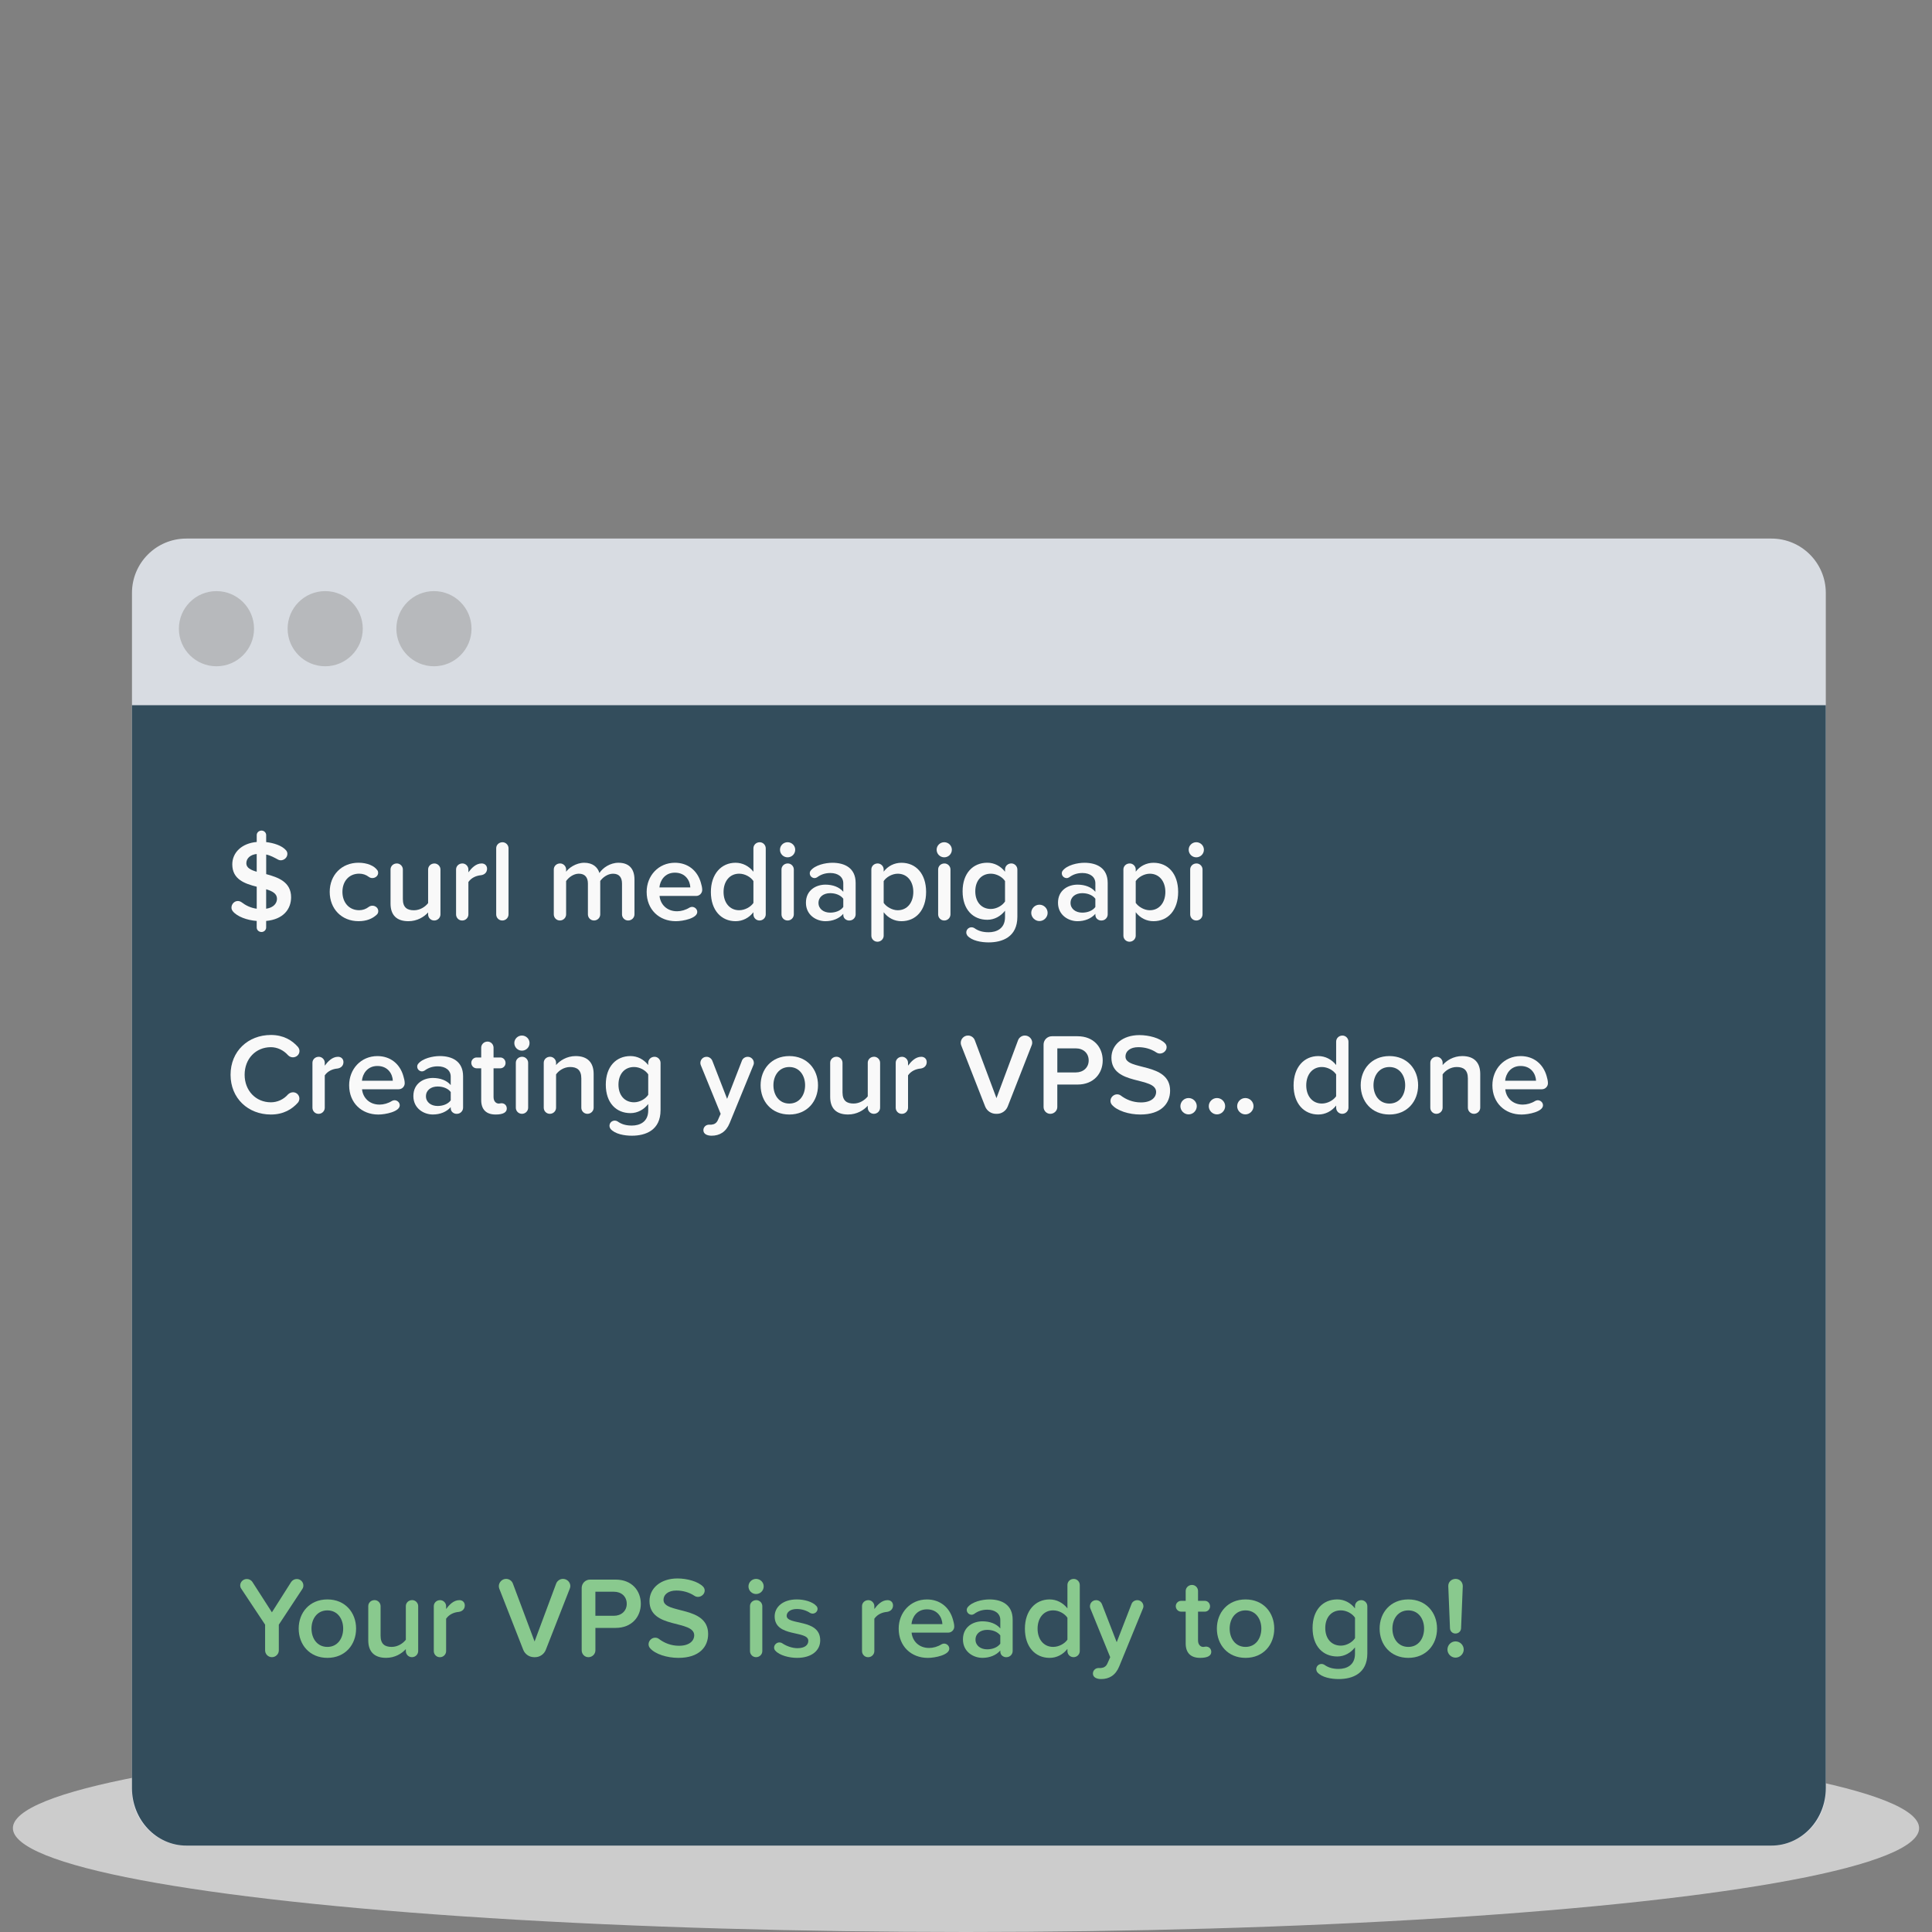 <?xml version="1.0" encoding="utf-8"?>
<!-- Generator: Adobe Illustrator 16.0.0, SVG Export Plug-In . SVG Version: 6.00 Build 0)  -->
<!DOCTYPE svg PUBLIC "-//W3C//DTD SVG 1.1//EN" "http://www.w3.org/Graphics/SVG/1.1/DTD/svg11.dtd">
<svg version="1.1" id="Layer_1" xmlns="http://www.w3.org/2000/svg" xmlns:xlink="http://www.w3.org/1999/xlink" x="0px" y="0px"
	 width="100px" height="100px" viewBox="14 14 100 100" enable-background="new 14 14 100 100" xml:space="preserve">
<rect x="14" y="14" width="100" height="100" fill="#808080" stroke="none"/>
<ellipse fill="#CCCCCC" cx="64" cy="108.624" rx="49.333" ry="5.376"/>
<path display="none" fill="#EEF1F5" d="M110.605,105.316c0,0.536-0.434,0.971-0.971,0.971h-91.52c-0.536,0-0.971-0.435-0.971-0.971
	V40.221c0-0.537,0.435-0.971,0.971-0.971h91.52c0.537,0,0.971,0.435,0.971,0.971V105.316z"/>
<path fill="#D8DCE2" d="M108.503,106.712c0,1.555-1.26,2.814-2.814,2.814H23.645c-1.554,0-2.814-1.26-2.814-2.814V44.69
	c0-1.554,1.26-2.814,2.814-2.814h82.044c1.555,0,2.814,1.26,2.814,2.814V106.712z"/>
<path fill="#EFEFEF" d="M58.432,62.32c0,0-2.9,15.673,7.329,21.496c0,0-8.982-7.487-5.343-19.688L58.432,62.32z"/>
<circle fill="#B7B9BC" cx="25.204" cy="46.541" r="1.945"/>
<path fill="#334D5C" d="M20.831,50.5v56.048c0,1.646,1.26,2.979,2.814,2.979h82.044c1.555,0,2.814-1.333,2.814-2.979V50.5H20.831z"
	/>
<circle fill="#B7B9BC" cx="30.832" cy="46.541" r="1.945"/>
<circle fill="#B7B9BC" cx="36.461" cy="46.541" r="1.945"/>
<g>
	<path fill="#F9F9F9" d="M27.776,61.668v0.34c0,0.125-0.107,0.232-0.239,0.232c-0.143,0-0.25-0.107-0.25-0.232v-0.34
		c-0.489-0.036-1.015-0.221-1.241-0.507c-0.042-0.054-0.065-0.114-0.065-0.185c0-0.179,0.149-0.34,0.328-0.34
		c0.071,0,0.137,0.024,0.197,0.066c0.209,0.161,0.471,0.292,0.782,0.334v-1.14c-0.615-0.155-1.265-0.376-1.265-1.157
		c0-0.609,0.489-1.092,1.265-1.158v-0.358c0-0.125,0.107-0.232,0.25-0.232c0.131,0,0.239,0.107,0.239,0.232v0.364
		c0.375,0.042,0.817,0.173,1.032,0.429c0.042,0.048,0.066,0.113,0.066,0.179c0,0.191-0.167,0.334-0.346,0.334
		c-0.042,0-0.083-0.012-0.125-0.03c-0.197-0.107-0.412-0.227-0.626-0.269v1.014c0.614,0.167,1.289,0.4,1.289,1.199
		C29.064,61.06,28.665,61.585,27.776,61.668z M27.287,58.202c-0.328,0.036-0.537,0.221-0.537,0.483c0,0.232,0.227,0.346,0.537,0.436
		V58.202z M27.776,60.028v1.008c0.399-0.06,0.561-0.292,0.561-0.519C28.336,60.249,28.092,60.124,27.776,60.028z"/>
	<path fill="#F9F9F9" d="M33.483,61.358c-0.209,0.191-0.507,0.322-0.925,0.322c-0.877,0-1.492-0.639-1.492-1.516
		c0-0.871,0.615-1.509,1.492-1.509c0.441,0,0.812,0.155,0.973,0.388c0.03,0.036,0.042,0.083,0.042,0.131
		c0,0.167-0.149,0.274-0.298,0.274c-0.065,0-0.131-0.018-0.185-0.06c-0.149-0.114-0.316-0.167-0.501-0.167
		c-0.519,0-0.865,0.388-0.865,0.942s0.346,0.949,0.865,0.949c0.191,0,0.352-0.06,0.501-0.173c0.06-0.042,0.12-0.06,0.185-0.06
		c0.155,0,0.304,0.113,0.304,0.281C33.579,61.233,33.549,61.311,33.483,61.358z"/>
	<path fill="#F9F9F9" d="M36.475,61.645c-0.179,0-0.316-0.143-0.316-0.316v-0.102c-0.208,0.233-0.567,0.454-1.02,0.454
		c-0.621,0-0.925-0.328-0.925-0.913v-1.766c0-0.167,0.137-0.31,0.328-0.31c0.167,0,0.31,0.143,0.31,0.31v1.534
		c0,0.441,0.227,0.579,0.573,0.579c0.316,0,0.585-0.179,0.734-0.37v-1.742c0-0.167,0.137-0.31,0.328-0.31
		c0.167,0,0.311,0.143,0.311,0.31v2.327C36.797,61.501,36.654,61.645,36.475,61.645z"/>
	<path fill="#F9F9F9" d="M38.9,59.3c-0.256,0.024-0.501,0.131-0.656,0.352v1.677c0,0.173-0.143,0.316-0.316,0.316h-0.012
		c-0.173,0-0.31-0.143-0.31-0.316v-2.327c0-0.167,0.137-0.31,0.328-0.31c0.167,0,0.31,0.143,0.31,0.31v0.149
		c0.155-0.209,0.382-0.459,0.686-0.459c0.173,0,0.281,0.119,0.281,0.274C39.21,59.157,39.079,59.276,38.9,59.3z"/>
	<path fill="#F9F9F9" d="M39.999,61.645c-0.179,0-0.316-0.143-0.316-0.316v-3.425c0-0.167,0.137-0.31,0.328-0.31
		c0.167,0,0.31,0.143,0.31,0.31v3.425C40.321,61.501,40.178,61.645,39.999,61.645z"/>
	<path fill="#F9F9F9" d="M46.511,61.645c-0.173,0-0.316-0.143-0.316-0.316v-1.593c0-0.304-0.131-0.513-0.465-0.513
		c-0.28,0-0.537,0.197-0.662,0.375v1.73c0,0.173-0.143,0.316-0.322,0.316c-0.179,0-0.316-0.143-0.316-0.316v-1.593
		c0-0.304-0.137-0.513-0.472-0.513c-0.274,0-0.531,0.197-0.656,0.382v1.724c0,0.173-0.143,0.316-0.322,0.316
		c-0.179,0-0.316-0.143-0.316-0.316v-2.327c0-0.167,0.137-0.31,0.328-0.31c0.167,0,0.31,0.143,0.31,0.31v0.12
		c0.12-0.179,0.501-0.465,0.937-0.465c0.429,0,0.692,0.215,0.787,0.531c0.167-0.262,0.549-0.531,0.985-0.531
		c0.525,0,0.829,0.286,0.829,0.871v1.802C46.839,61.501,46.696,61.645,46.511,61.645z"/>
	<path fill="#F9F9F9" d="M50.035,60.374h-1.897c0.042,0.429,0.37,0.793,0.907,0.793c0.209,0,0.447-0.066,0.645-0.191
		c0.042-0.024,0.089-0.036,0.131-0.036c0.131,0,0.269,0.107,0.269,0.263c0,0.328-0.74,0.478-1.109,0.478
		c-0.865,0-1.51-0.603-1.51-1.516c0-0.835,0.609-1.509,1.462-1.509c0.674,0,1.164,0.406,1.342,1.026
		c0.036,0.12,0.072,0.257,0.072,0.382C50.345,60.23,50.208,60.374,50.035,60.374z M48.931,59.169c-0.525,0-0.77,0.417-0.799,0.764
		h1.599C49.719,59.598,49.492,59.169,48.931,59.169z"/>
	<path fill="#F9F9F9" d="M53.313,61.645c-0.179,0-0.316-0.143-0.316-0.316v-0.113c-0.227,0.292-0.555,0.465-0.925,0.465
		c-0.734,0-1.277-0.561-1.277-1.51c0-0.931,0.537-1.515,1.277-1.515c0.358,0,0.692,0.167,0.925,0.465V57.91
		c0-0.173,0.137-0.316,0.328-0.316c0.167,0,0.31,0.143,0.31,0.316v3.419C53.635,61.501,53.492,61.645,53.313,61.645z M52.997,59.604
		c-0.143-0.215-0.441-0.382-0.74-0.382c-0.489,0-0.806,0.394-0.806,0.948c0,0.549,0.316,0.943,0.806,0.943
		c0.298,0,0.597-0.167,0.74-0.376V59.604z"/>
	<path fill="#F9F9F9" d="M55.16,57.981c0,0.221-0.179,0.394-0.394,0.394c-0.214,0-0.394-0.173-0.394-0.394
		c0-0.215,0.179-0.388,0.394-0.388C54.98,57.594,55.16,57.767,55.16,57.981z M54.766,61.645c-0.179,0-0.316-0.143-0.316-0.316
		v-2.327c0-0.167,0.137-0.31,0.328-0.31c0.167,0,0.31,0.143,0.31,0.31v2.327C55.088,61.501,54.945,61.645,54.766,61.645z"/>
	<path fill="#F9F9F9" d="M57.971,61.645h-0.036c-0.083,0-0.287-0.071-0.287-0.292v-0.054c-0.208,0.245-0.549,0.382-0.925,0.382
		c-0.471,0-1.008-0.316-1.008-0.955c0-0.663,0.537-0.937,1.008-0.937c0.382,0,0.722,0.125,0.925,0.37v-0.441
		c0-0.328-0.274-0.531-0.668-0.531c-0.25,0-0.478,0.066-0.686,0.221c-0.036,0.024-0.084,0.042-0.131,0.042
		c-0.12,0-0.25-0.096-0.25-0.25c0-0.048,0.018-0.102,0.047-0.137c0.227-0.287,0.758-0.406,1.122-0.406
		c0.639,0,1.206,0.269,1.206,1.044v1.629C58.287,61.501,58.144,61.645,57.971,61.645z M57.648,60.517
		c-0.143-0.191-0.406-0.287-0.68-0.287c-0.34,0-0.603,0.191-0.603,0.507c0,0.304,0.263,0.501,0.603,0.501
		c0.274,0,0.537-0.095,0.68-0.292V60.517z"/>
	<path fill="#F9F9F9" d="M60.658,61.681c-0.358,0-0.686-0.161-0.919-0.465v1.217c0,0.167-0.143,0.311-0.322,0.311
		c-0.179,0-0.316-0.144-0.316-0.311v-3.431c0-0.167,0.137-0.31,0.328-0.31c0.167,0,0.31,0.143,0.31,0.31v0.114
		c0.215-0.287,0.549-0.459,0.919-0.459c0.746,0,1.277,0.561,1.277,1.509S61.404,61.681,60.658,61.681z M60.467,59.223
		c-0.287,0-0.591,0.173-0.728,0.382v1.127c0.137,0.203,0.441,0.382,0.728,0.382c0.489,0,0.806-0.394,0.806-0.949
		C61.273,59.616,60.957,59.223,60.467,59.223z"/>
	<path fill="#F9F9F9" d="M63.268,57.981c0,0.221-0.179,0.394-0.394,0.394c-0.214,0-0.394-0.173-0.394-0.394
		c0-0.215,0.179-0.388,0.394-0.388C63.089,57.594,63.268,57.767,63.268,57.981z M62.874,61.645c-0.179,0-0.316-0.143-0.316-0.316
		v-2.327c0-0.167,0.137-0.31,0.328-0.31c0.167,0,0.31,0.143,0.31,0.31v2.327C63.196,61.501,63.053,61.645,62.874,61.645z"/>
	<path fill="#F9F9F9" d="M65.172,62.778c-0.381,0-0.871-0.083-1.103-0.352c-0.03-0.042-0.054-0.102-0.054-0.161
		c0-0.155,0.125-0.269,0.274-0.269c0.048,0,0.095,0.012,0.143,0.042c0.214,0.155,0.455,0.215,0.74,0.215
		c0.406,0,0.848-0.185,0.848-0.782v-0.334c-0.221,0.286-0.549,0.471-0.918,0.471c-0.735,0-1.278-0.525-1.278-1.474
		c0-0.937,0.537-1.479,1.278-1.479c0.357,0,0.686,0.167,0.918,0.465v-0.113c0-0.173,0.137-0.316,0.328-0.316
		c0.166,0,0.311,0.143,0.311,0.316v2.446C66.658,62.498,65.883,62.778,65.172,62.778z M66.02,59.604
		c-0.137-0.215-0.441-0.382-0.734-0.382c-0.488,0-0.805,0.364-0.805,0.913s0.317,0.913,0.805,0.913c0.293,0,0.598-0.173,0.734-0.388
		V59.604z"/>
	<path fill="#F9F9F9" d="M67.801,61.674c-0.232,0-0.424-0.197-0.424-0.423c0-0.233,0.191-0.424,0.424-0.424s0.424,0.191,0.424,0.424
		C68.225,61.478,68.033,61.674,67.801,61.674z"/>
	<path fill="#F9F9F9" d="M71.018,61.645h-0.035c-0.084,0-0.287-0.071-0.287-0.292v-0.054c-0.209,0.245-0.549,0.382-0.924,0.382
		c-0.473,0-1.01-0.316-1.01-0.955c0-0.663,0.537-0.937,1.01-0.937c0.381,0,0.721,0.125,0.924,0.37v-0.441
		c0-0.328-0.273-0.531-0.668-0.531c-0.25,0-0.477,0.066-0.686,0.221c-0.037,0.024-0.084,0.042-0.133,0.042
		c-0.119,0-0.25-0.096-0.25-0.25c0-0.048,0.018-0.102,0.049-0.137c0.227-0.287,0.758-0.406,1.121-0.406
		c0.639,0,1.205,0.269,1.205,1.044v1.629C71.334,61.501,71.191,61.645,71.018,61.645z M70.695,60.517
		c-0.143-0.191-0.406-0.287-0.68-0.287c-0.34,0-0.604,0.191-0.604,0.507c0,0.304,0.264,0.501,0.604,0.501
		c0.273,0,0.537-0.095,0.68-0.292V60.517z"/>
	<path fill="#F9F9F9" d="M73.705,61.681c-0.359,0-0.688-0.161-0.92-0.465v1.217c0,0.167-0.143,0.311-0.322,0.311
		c-0.178,0-0.316-0.144-0.316-0.311v-3.431c0-0.167,0.139-0.31,0.328-0.31c0.168,0,0.311,0.143,0.311,0.31v0.114
		c0.215-0.287,0.549-0.459,0.92-0.459c0.746,0,1.275,0.561,1.275,1.509S74.451,61.681,73.705,61.681z M73.514,59.223
		c-0.287,0-0.59,0.173-0.729,0.382v1.127c0.139,0.203,0.441,0.382,0.729,0.382c0.488,0,0.805-0.394,0.805-0.949
		C74.318,59.616,74.002,59.223,73.514,59.223z"/>
	<path fill="#F9F9F9" d="M76.314,57.981c0,0.221-0.18,0.394-0.395,0.394s-0.393-0.173-0.393-0.394c0-0.215,0.178-0.388,0.393-0.388
		S76.314,57.767,76.314,57.981z M75.92,61.645c-0.178,0-0.316-0.143-0.316-0.316v-2.327c0-0.167,0.139-0.31,0.328-0.31
		c0.168,0,0.311,0.143,0.311,0.31v2.327C76.242,61.501,76.1,61.645,75.92,61.645z"/>
</g>
<g>
	<path fill="#F9F9F9" d="M29.423,68.19c0.048,0.06,0.078,0.138,0.078,0.209c0,0.185-0.155,0.328-0.34,0.328
		c-0.089,0-0.185-0.036-0.256-0.113c-0.227-0.257-0.555-0.412-0.883-0.412c-0.782,0-1.36,0.597-1.36,1.427
		c0,0.823,0.579,1.426,1.36,1.426c0.328,0,0.656-0.144,0.883-0.406c0.072-0.071,0.167-0.113,0.263-0.113
		c0.185,0,0.328,0.149,0.328,0.322c0,0.071-0.024,0.149-0.072,0.209c-0.304,0.346-0.752,0.62-1.402,0.62
		c-1.176,0-2.088-0.835-2.088-2.058c0-1.224,0.913-2.059,2.088-2.059C28.671,67.57,29.119,67.845,29.423,68.19z"/>
	<path fill="#F9F9F9" d="M31.466,69.307c-0.256,0.023-0.501,0.131-0.656,0.352v1.677c0,0.173-0.143,0.316-0.316,0.316h-0.012
		c-0.173,0-0.31-0.144-0.31-0.316v-2.327c0-0.167,0.137-0.31,0.328-0.31c0.167,0,0.31,0.143,0.31,0.31v0.149
		c0.155-0.209,0.382-0.459,0.686-0.459c0.173,0,0.281,0.119,0.281,0.274C31.777,69.163,31.646,69.282,31.466,69.307z"/>
	<path fill="#F9F9F9" d="M34.636,70.38h-1.897c0.042,0.43,0.37,0.794,0.907,0.794c0.209,0,0.447-0.065,0.645-0.191
		c0.042-0.023,0.089-0.035,0.131-0.035c0.131,0,0.269,0.107,0.269,0.263c0,0.328-0.74,0.477-1.109,0.477
		c-0.865,0-1.51-0.603-1.51-1.515c0-0.836,0.609-1.51,1.462-1.51c0.674,0,1.164,0.405,1.342,1.026
		c0.036,0.119,0.072,0.256,0.072,0.382C34.947,70.237,34.81,70.38,34.636,70.38z M33.533,69.175c-0.525,0-0.77,0.418-0.799,0.764
		h1.599C34.32,69.604,34.093,69.175,33.533,69.175z"/>
	<path fill="#F9F9F9" d="M37.652,71.651h-0.036c-0.083,0-0.287-0.072-0.287-0.293v-0.054c-0.208,0.245-0.549,0.382-0.925,0.382
		c-0.471,0-1.008-0.315-1.008-0.954c0-0.662,0.537-0.937,1.008-0.937c0.382,0,0.722,0.125,0.925,0.369v-0.441
		c0-0.328-0.274-0.53-0.668-0.53c-0.251,0-0.478,0.065-0.686,0.221c-0.036,0.023-0.084,0.041-0.131,0.041
		c-0.12,0-0.25-0.095-0.25-0.25c0-0.048,0.018-0.102,0.047-0.138c0.227-0.286,0.758-0.405,1.122-0.405
		c0.639,0,1.206,0.269,1.206,1.044v1.629C37.968,71.508,37.825,71.651,37.652,71.651z M37.33,70.523
		c-0.143-0.191-0.406-0.286-0.68-0.286c-0.34,0-0.603,0.19-0.603,0.507c0,0.305,0.263,0.501,0.603,0.501
		c0.274,0,0.537-0.096,0.68-0.292V70.523z"/>
	<path fill="#F9F9F9" d="M39.653,71.687c-0.489,0-0.746-0.262-0.746-0.745v-1.647h-0.238c-0.149,0-0.274-0.125-0.274-0.286
		c0-0.149,0.125-0.274,0.274-0.274h0.238v-0.507c0-0.173,0.144-0.316,0.329-0.316c0.173,0,0.31,0.144,0.31,0.316v0.507h0.352
		c0.149,0,0.269,0.125,0.269,0.286c0,0.149-0.12,0.274-0.269,0.274h-0.352v1.486c0,0.221,0.125,0.34,0.274,0.34
		c0.042,0,0.095-0.018,0.131-0.018c0.173,0,0.28,0.119,0.28,0.274C40.232,71.567,40.059,71.687,39.653,71.687z"/>
	<path fill="#F9F9F9" d="M41.409,67.987c0,0.222-0.179,0.395-0.394,0.395c-0.214,0-0.394-0.173-0.394-0.395
		c0-0.214,0.179-0.388,0.394-0.388C41.229,67.6,41.409,67.773,41.409,67.987z M41.015,71.651c-0.179,0-0.316-0.144-0.316-0.316
		v-2.327c0-0.167,0.137-0.31,0.328-0.31c0.167,0,0.31,0.143,0.31,0.31v2.327C41.337,71.508,41.194,71.651,41.015,71.651z"/>
	<path fill="#F9F9F9" d="M44.405,71.651c-0.179,0-0.316-0.144-0.316-0.316v-1.516c0-0.441-0.227-0.591-0.579-0.591
		c-0.316,0-0.591,0.186-0.728,0.382v1.725c0,0.173-0.143,0.316-0.322,0.316c-0.179,0-0.316-0.144-0.316-0.316v-2.327
		c0-0.167,0.137-0.31,0.328-0.31c0.167,0,0.31,0.143,0.31,0.31v0.119c0.191-0.227,0.555-0.465,1.014-0.465
		c0.621,0,0.931,0.34,0.931,0.925v1.748C44.728,71.508,44.584,71.651,44.405,71.651z"/>
	<path fill="#F9F9F9" d="M46.705,72.784c-0.382,0-0.871-0.083-1.104-0.352c-0.03-0.042-0.054-0.102-0.054-0.161
		c0-0.155,0.125-0.269,0.274-0.269c0.048,0,0.096,0.012,0.144,0.042c0.215,0.155,0.453,0.215,0.74,0.215
		c0.406,0,0.847-0.186,0.847-0.782v-0.334c-0.221,0.287-0.549,0.472-0.919,0.472c-0.734,0-1.277-0.525-1.277-1.474
		c0-0.937,0.537-1.479,1.277-1.479c0.358,0,0.686,0.167,0.919,0.465v-0.113c0-0.173,0.137-0.315,0.328-0.315
		c0.167,0,0.31,0.143,0.31,0.315v2.446C48.19,72.504,47.415,72.784,46.705,72.784z M47.552,69.61
		c-0.137-0.215-0.441-0.382-0.734-0.382c-0.489,0-0.806,0.364-0.806,0.913s0.316,0.913,0.806,0.913c0.292,0,0.597-0.173,0.734-0.388
		V69.61z"/>
	<path fill="#F9F9F9" d="M52.997,69.127l-1.229,3.001c-0.191,0.472-0.531,0.656-0.937,0.656c-0.221,0-0.424-0.083-0.424-0.286
		c0-0.155,0.125-0.286,0.298-0.286c0.042,0,0.078,0.006,0.119,0c0.144-0.012,0.263-0.077,0.334-0.238l0.143-0.322l-1.032-2.53
		c-0.012-0.035-0.018-0.071-0.018-0.107c0-0.155,0.125-0.315,0.322-0.315c0.125,0,0.245,0.077,0.298,0.208l0.764,1.969l0.764-1.969
		c0.042-0.125,0.167-0.208,0.304-0.208c0.185,0,0.316,0.154,0.316,0.31C53.021,69.05,53.015,69.092,52.997,69.127z"/>
	<path fill="#F9F9F9" d="M54.855,71.687c-0.925,0-1.486-0.686-1.486-1.515c0-0.824,0.561-1.51,1.486-1.51s1.485,0.686,1.485,1.51
		C56.34,71.001,55.78,71.687,54.855,71.687z M54.855,69.229c-0.531,0-0.823,0.441-0.823,0.943c0,0.507,0.292,0.948,0.823,0.948
		c0.525,0,0.817-0.441,0.817-0.948C55.672,69.67,55.38,69.229,54.855,69.229z"/>
	<path fill="#F9F9F9" d="M59.231,71.651c-0.179,0-0.316-0.144-0.316-0.316v-0.102c-0.208,0.232-0.567,0.453-1.02,0.453
		c-0.621,0-0.925-0.328-0.925-0.912v-1.767c0-0.167,0.137-0.31,0.328-0.31c0.167,0,0.31,0.143,0.31,0.31v1.533
		c0,0.441,0.227,0.579,0.573,0.579c0.316,0,0.585-0.179,0.734-0.37v-1.742c0-0.167,0.137-0.31,0.328-0.31
		c0.167,0,0.311,0.143,0.311,0.31v2.327C59.554,71.508,59.41,71.651,59.231,71.651z"/>
	<path fill="#F9F9F9" d="M61.656,69.307c-0.256,0.023-0.501,0.131-0.656,0.352v1.677c0,0.173-0.143,0.316-0.316,0.316h-0.012
		c-0.173,0-0.31-0.144-0.31-0.316v-2.327c0-0.167,0.137-0.31,0.328-0.31c0.167,0,0.31,0.143,0.31,0.31v0.149
		c0.155-0.209,0.382-0.459,0.686-0.459c0.173,0,0.281,0.119,0.281,0.274C61.966,69.163,61.835,69.282,61.656,69.307z"/>
	<path fill="#F9F9F9" d="M67.398,68.107l-1.24,3.168c-0.09,0.227-0.316,0.376-0.549,0.376h-0.061c-0.238,0-0.465-0.149-0.555-0.376
		l-1.241-3.168c-0.018-0.042-0.024-0.09-0.024-0.138c0-0.173,0.149-0.37,0.375-0.37c0.155,0,0.299,0.096,0.353,0.245l1.121,2.995
		l1.117-2.995c0.053-0.144,0.195-0.245,0.352-0.245c0.221,0,0.381,0.18,0.381,0.37C67.428,68.018,67.416,68.065,67.398,68.107z"/>
	<path fill="#F9F9F9" d="M69.775,70.136h-1.049v1.163c0,0.191-0.162,0.353-0.365,0.353c-0.189,0-0.346-0.161-0.346-0.353v-3.233
		c0-0.232,0.191-0.43,0.43-0.43h1.33c0.836,0,1.301,0.573,1.301,1.253C71.076,69.562,70.605,70.136,69.775,70.136z M69.68,68.263
		h-0.953v1.246h0.953c0.389,0,0.67-0.25,0.67-0.62C70.35,68.507,70.068,68.263,69.68,68.263z"/>
	<path fill="#F9F9F9" d="M73.025,71.687c-0.586,0-1.205-0.19-1.475-0.507c-0.047-0.06-0.072-0.125-0.072-0.197
		c0-0.185,0.162-0.34,0.342-0.34c0.064,0,0.137,0.019,0.189,0.06c0.275,0.209,0.627,0.358,1.045,0.358
		c0.561,0,0.787-0.28,0.787-0.537c0-0.823-2.314-0.311-2.314-1.778c0-0.662,0.572-1.169,1.449-1.169
		c0.479,0,1.074,0.149,1.336,0.436c0.049,0.054,0.072,0.125,0.072,0.19c0,0.186-0.172,0.328-0.346,0.328
		c-0.066,0-0.131-0.018-0.191-0.06c-0.279-0.185-0.607-0.269-0.93-0.269c-0.406,0-0.662,0.197-0.662,0.489
		c0,0.734,2.309,0.274,2.309,1.761C74.564,71.12,74.1,71.687,73.025,71.687z"/>
	<path fill="#F9F9F9" d="M75.521,71.681c-0.232,0-0.424-0.196-0.424-0.424c0-0.232,0.191-0.423,0.424-0.423s0.424,0.19,0.424,0.423
		C75.945,71.484,75.754,71.681,75.521,71.681z"/>
	<path fill="#F9F9F9" d="M76.99,71.681c-0.232,0-0.424-0.196-0.424-0.424c0-0.232,0.191-0.423,0.424-0.423s0.424,0.19,0.424,0.423
		C77.414,71.484,77.223,71.681,76.99,71.681z"/>
	<path fill="#F9F9F9" d="M78.459,71.681c-0.232,0-0.424-0.196-0.424-0.424c0-0.232,0.191-0.423,0.424-0.423s0.424,0.19,0.424,0.423
		C78.883,71.484,78.691,71.681,78.459,71.681z"/>
	<path fill="#F9F9F9" d="M83.473,71.651c-0.178,0-0.314-0.144-0.314-0.316v-0.113c-0.229,0.292-0.557,0.465-0.926,0.465
		c-0.734,0-1.277-0.561-1.277-1.509c0-0.931,0.537-1.516,1.277-1.516c0.357,0,0.691,0.167,0.926,0.465v-1.211
		c0-0.173,0.137-0.316,0.328-0.316c0.166,0,0.309,0.144,0.309,0.316v3.419C83.795,71.508,83.652,71.651,83.473,71.651z
		 M83.158,69.61c-0.145-0.215-0.443-0.382-0.74-0.382c-0.49,0-0.807,0.394-0.807,0.949c0,0.549,0.316,0.942,0.807,0.942
		c0.297,0,0.596-0.167,0.74-0.376V69.61z"/>
	<path fill="#F9F9F9" d="M85.916,71.687c-0.926,0-1.486-0.686-1.486-1.515c0-0.824,0.561-1.51,1.486-1.51
		c0.924,0,1.486,0.686,1.486,1.51C87.402,71.001,86.84,71.687,85.916,71.687z M85.916,69.229c-0.531,0-0.824,0.441-0.824,0.943
		c0,0.507,0.293,0.948,0.824,0.948c0.525,0,0.816-0.441,0.816-0.948C86.732,69.67,86.441,69.229,85.916,69.229z"/>
	<path fill="#F9F9F9" d="M90.293,71.651c-0.18,0-0.316-0.144-0.316-0.316v-1.516c0-0.441-0.227-0.591-0.58-0.591
		c-0.314,0-0.59,0.186-0.727,0.382v1.725c0,0.173-0.143,0.316-0.322,0.316s-0.316-0.144-0.316-0.316v-2.327
		c0-0.167,0.137-0.31,0.328-0.31c0.168,0,0.311,0.143,0.311,0.31v0.119c0.191-0.227,0.555-0.465,1.014-0.465
		c0.621,0,0.932,0.34,0.932,0.925v1.748C90.615,71.508,90.471,71.651,90.293,71.651z"/>
	<path fill="#F9F9F9" d="M93.809,70.38h-1.896c0.041,0.43,0.369,0.794,0.906,0.794c0.209,0,0.447-0.065,0.645-0.191
		c0.043-0.023,0.09-0.035,0.131-0.035c0.133,0,0.27,0.107,0.27,0.263c0,0.328-0.74,0.477-1.109,0.477
		c-0.865,0-1.51-0.603-1.51-1.515c0-0.836,0.607-1.51,1.461-1.51c0.674,0,1.164,0.405,1.344,1.026
		c0.035,0.119,0.07,0.256,0.07,0.382C94.119,70.237,93.982,70.38,93.809,70.38z M92.705,69.175c-0.525,0-0.77,0.418-0.799,0.764h1.6
		C93.492,69.604,93.266,69.175,92.705,69.175z"/>
</g>
<g>
	<path fill="#89C98E" d="M29.655,96.237l-1.223,1.855v1.33c0,0.191-0.161,0.353-0.358,0.353s-0.352-0.161-0.352-0.353v-1.33
		l-1.235-1.861c-0.036-0.048-0.054-0.113-0.054-0.173c0-0.161,0.137-0.329,0.346-0.329c0.107,0,0.221,0.054,0.287,0.155l1.008,1.569
		l0.996-1.569c0.066-0.095,0.173-0.155,0.292-0.155c0.197,0,0.34,0.161,0.34,0.329C29.703,96.118,29.691,96.184,29.655,96.237z"/>
	<path fill="#89C98E" d="M30.946,99.811c-0.925,0-1.486-0.686-1.486-1.515c0-0.824,0.561-1.51,1.486-1.51s1.485,0.686,1.485,1.51
		C32.432,99.125,31.871,99.811,30.946,99.811z M30.946,97.353c-0.531,0-0.823,0.441-0.823,0.943c0,0.507,0.292,0.948,0.823,0.948
		c0.525,0,0.817-0.441,0.817-0.948C31.764,97.794,31.471,97.353,30.946,97.353z"/>
	<path fill="#89C98E" d="M35.322,99.775c-0.179,0-0.316-0.144-0.316-0.316v-0.102c-0.208,0.232-0.567,0.453-1.02,0.453
		c-0.621,0-0.925-0.328-0.925-0.912v-1.767c0-0.167,0.137-0.31,0.328-0.31c0.167,0,0.31,0.143,0.31,0.31v1.533
		c0,0.441,0.227,0.579,0.573,0.579c0.316,0,0.585-0.179,0.734-0.37v-1.742c0-0.167,0.137-0.31,0.328-0.31
		c0.167,0,0.311,0.143,0.311,0.31v2.327C35.645,99.632,35.501,99.775,35.322,99.775z"/>
	<path fill="#89C98E" d="M37.747,97.431c-0.256,0.023-0.501,0.131-0.656,0.352v1.677c0,0.173-0.143,0.316-0.316,0.316h-0.012
		c-0.173,0-0.31-0.144-0.31-0.316v-2.327c0-0.167,0.137-0.31,0.328-0.31c0.167,0,0.31,0.143,0.31,0.31v0.149
		c0.155-0.209,0.382-0.459,0.686-0.459c0.173,0,0.281,0.119,0.281,0.274C38.058,97.287,37.926,97.406,37.747,97.431z"/>
	<path fill="#89C98E" d="M43.49,96.231l-1.241,3.168c-0.089,0.227-0.316,0.376-0.549,0.376h-0.06c-0.239,0-0.465-0.149-0.555-0.376
		l-1.241-3.168c-0.018-0.042-0.024-0.09-0.024-0.138c0-0.173,0.149-0.37,0.376-0.37c0.155,0,0.298,0.096,0.352,0.245l1.122,2.995
		l1.116-2.995c0.054-0.144,0.197-0.245,0.352-0.245c0.221,0,0.382,0.18,0.382,0.37C43.52,96.142,43.508,96.189,43.49,96.231z"/>
	<path fill="#89C98E" d="M45.868,98.26h-1.05v1.163c0,0.191-0.161,0.353-0.364,0.353c-0.191,0-0.346-0.161-0.346-0.353v-3.233
		c0-0.232,0.191-0.43,0.429-0.43h1.331c0.835,0,1.301,0.573,1.301,1.253C47.168,97.687,46.697,98.26,45.868,98.26z M45.772,96.387
		h-0.955v1.246h0.955c0.388,0,0.668-0.25,0.668-0.62C46.44,96.631,46.16,96.387,45.772,96.387z"/>
	<path fill="#89C98E" d="M49.116,99.811c-0.585,0-1.206-0.19-1.474-0.507c-0.048-0.06-0.072-0.125-0.072-0.197
		c0-0.185,0.161-0.34,0.34-0.34c0.066,0,0.137,0.018,0.191,0.06c0.275,0.209,0.626,0.358,1.044,0.358
		c0.561,0,0.788-0.28,0.788-0.537c0-0.823-2.315-0.311-2.315-1.778c0-0.662,0.573-1.169,1.45-1.169c0.477,0,1.074,0.149,1.336,0.436
		c0.048,0.054,0.071,0.125,0.071,0.19c0,0.186-0.173,0.328-0.346,0.328c-0.066,0-0.131-0.018-0.191-0.06
		c-0.28-0.185-0.609-0.269-0.931-0.269c-0.406,0-0.663,0.197-0.663,0.489c0,0.734,2.309,0.274,2.309,1.761
		C50.655,99.244,50.19,99.811,49.116,99.811z"/>
	<path fill="#89C98E" d="M53.529,96.112c0,0.221-0.179,0.394-0.394,0.394c-0.214,0-0.394-0.173-0.394-0.394
		c0-0.215,0.179-0.389,0.394-0.389C53.35,95.724,53.529,95.897,53.529,96.112z M53.135,99.775c-0.179,0-0.316-0.144-0.316-0.316
		v-2.327c0-0.167,0.137-0.31,0.328-0.31c0.167,0,0.31,0.143,0.31,0.31v2.327C53.458,99.632,53.314,99.775,53.135,99.775z"/>
	<path fill="#89C98E" d="M55.254,99.811c-0.388,0-0.901-0.119-1.127-0.376c-0.036-0.041-0.06-0.095-0.06-0.154
		c0-0.149,0.131-0.269,0.274-0.269c0.047,0,0.101,0.012,0.143,0.041c0.221,0.149,0.519,0.257,0.793,0.257
		c0.376,0,0.561-0.161,0.561-0.382c0-0.561-1.742-0.155-1.742-1.265c0-0.472,0.412-0.877,1.146-0.877
		c0.388,0,0.823,0.119,1.02,0.346c0.036,0.042,0.054,0.09,0.054,0.144c0,0.137-0.119,0.244-0.256,0.244
		c-0.042,0-0.09-0.012-0.131-0.035c-0.185-0.126-0.43-0.203-0.686-0.203c-0.322,0-0.525,0.155-0.525,0.352
		c0,0.508,1.736,0.126,1.736,1.271C56.454,99.417,56.03,99.811,55.254,99.811z"/>
	<path fill="#89C98E" d="M59.912,97.431c-0.256,0.023-0.501,0.131-0.656,0.352v1.677c0,0.173-0.143,0.316-0.316,0.316h-0.012
		c-0.173,0-0.31-0.144-0.31-0.316v-2.327c0-0.167,0.137-0.31,0.328-0.31c0.167,0,0.31,0.143,0.31,0.31v0.149
		c0.155-0.209,0.382-0.459,0.686-0.459c0.173,0,0.281,0.119,0.281,0.274C60.222,97.287,60.091,97.406,59.912,97.431z"/>
	<path fill="#89C98E" d="M63.081,98.504h-1.897c0.042,0.43,0.37,0.794,0.907,0.794c0.209,0,0.447-0.065,0.645-0.191
		c0.042-0.023,0.089-0.035,0.131-0.035c0.131,0,0.268,0.107,0.268,0.263c0,0.328-0.74,0.477-1.109,0.477
		c-0.865,0-1.51-0.603-1.51-1.515c0-0.836,0.609-1.51,1.462-1.51c0.674,0,1.164,0.405,1.342,1.026
		c0.036,0.119,0.072,0.256,0.072,0.382C63.392,98.361,63.254,98.504,63.081,98.504z M61.978,97.299c-0.525,0-0.77,0.418-0.799,0.764
		h1.599C62.765,97.729,62.538,97.299,61.978,97.299z"/>
	<path fill="#89C98E" d="M66.098,99.775h-0.037c-0.082,0-0.285-0.072-0.285-0.293v-0.054c-0.209,0.245-0.549,0.382-0.926,0.382
		c-0.471,0-1.008-0.315-1.008-0.954c0-0.662,0.537-0.937,1.008-0.937c0.383,0,0.723,0.125,0.926,0.369v-0.441
		c0-0.328-0.275-0.53-0.668-0.53c-0.252,0-0.479,0.065-0.687,0.221c-0.035,0.023-0.083,0.041-0.131,0.041
		c-0.119,0-0.251-0.095-0.251-0.25c0-0.048,0.019-0.102,0.048-0.138c0.227-0.286,0.757-0.405,1.123-0.405
		c0.637,0,1.205,0.269,1.205,1.044v1.629C66.414,99.632,66.27,99.775,66.098,99.775z M65.775,98.647
		c-0.145-0.191-0.406-0.286-0.68-0.286c-0.342,0-0.603,0.19-0.603,0.507c0,0.305,0.261,0.501,0.603,0.501
		c0.273,0,0.535-0.096,0.68-0.292V98.647z"/>
	<path fill="#89C98E" d="M69.566,99.775c-0.18,0-0.316-0.144-0.316-0.316v-0.113c-0.227,0.292-0.555,0.465-0.924,0.465
		c-0.734,0-1.277-0.561-1.277-1.509c0-0.931,0.537-1.516,1.277-1.516c0.357,0,0.691,0.167,0.924,0.465V96.04
		c0-0.173,0.137-0.316,0.328-0.316c0.168,0,0.311,0.144,0.311,0.316v3.419C69.889,99.632,69.746,99.775,69.566,99.775z
		 M69.25,97.734c-0.143-0.215-0.441-0.382-0.74-0.382c-0.488,0-0.805,0.394-0.805,0.949c0,0.549,0.316,0.942,0.805,0.942
		c0.299,0,0.598-0.167,0.74-0.376V97.734z"/>
	<path fill="#89C98E" d="M73.16,97.251l-1.229,3.001c-0.191,0.472-0.531,0.656-0.938,0.656c-0.221,0-0.424-0.083-0.424-0.286
		c0-0.155,0.125-0.286,0.299-0.286c0.041,0,0.078,0.006,0.119,0c0.143-0.012,0.264-0.077,0.334-0.238l0.143-0.322l-1.031-2.53
		c-0.012-0.035-0.018-0.071-0.018-0.107c0-0.155,0.125-0.315,0.322-0.315c0.125,0,0.244,0.077,0.299,0.208l0.764,1.969l0.764-1.969
		c0.041-0.125,0.166-0.208,0.303-0.208c0.186,0,0.316,0.154,0.316,0.31C73.184,97.174,73.178,97.216,73.16,97.251z"/>
	<path fill="#89C98E" d="M76.117,99.811c-0.49,0-0.746-0.263-0.746-0.745v-1.647h-0.238c-0.148,0-0.275-0.125-0.275-0.286
		c0-0.149,0.127-0.274,0.275-0.274h0.238v-0.507c0-0.173,0.143-0.316,0.328-0.316c0.174,0,0.311,0.144,0.311,0.316v0.507h0.352
		c0.15,0,0.27,0.125,0.27,0.286c0,0.149-0.119,0.274-0.27,0.274H76.01v1.486c0,0.221,0.125,0.34,0.273,0.34
		c0.043,0,0.096-0.018,0.133-0.018c0.172,0,0.279,0.119,0.279,0.274C76.695,99.691,76.523,99.811,76.117,99.811z"/>
	<path fill="#89C98E" d="M78.469,99.811c-0.924,0-1.484-0.686-1.484-1.515c0-0.824,0.561-1.51,1.484-1.51
		c0.926,0,1.486,0.686,1.486,1.51C79.955,99.125,79.395,99.811,78.469,99.811z M78.469,97.353c-0.529,0-0.822,0.441-0.822,0.943
		c0,0.507,0.293,0.948,0.822,0.948c0.525,0,0.818-0.441,0.818-0.948C79.287,97.794,78.994,97.353,78.469,97.353z"/>
	<path fill="#89C98E" d="M83.289,100.908c-0.383,0-0.871-0.083-1.104-0.352c-0.031-0.042-0.055-0.102-0.055-0.161
		c0-0.155,0.125-0.269,0.275-0.269c0.047,0,0.094,0.012,0.143,0.042c0.215,0.155,0.453,0.215,0.74,0.215
		c0.404,0,0.846-0.186,0.846-0.782v-0.334c-0.221,0.287-0.549,0.472-0.918,0.472c-0.734,0-1.277-0.525-1.277-1.474
		c0-0.937,0.537-1.479,1.277-1.479c0.357,0,0.686,0.167,0.918,0.465v-0.113c0-0.173,0.139-0.315,0.328-0.315
		c0.168,0,0.311,0.143,0.311,0.315v2.446C84.773,100.628,83.998,100.908,83.289,100.908z M84.135,97.734
		c-0.137-0.215-0.441-0.382-0.732-0.382c-0.49,0-0.807,0.364-0.807,0.913s0.316,0.913,0.807,0.913c0.291,0,0.596-0.173,0.732-0.388
		V97.734z"/>
	<path fill="#89C98E" d="M86.895,99.811c-0.926,0-1.486-0.686-1.486-1.515c0-0.824,0.561-1.51,1.486-1.51
		c0.924,0,1.486,0.686,1.486,1.51C88.381,99.125,87.818,99.811,86.895,99.811z M86.895,97.353c-0.531,0-0.824,0.441-0.824,0.943
		c0,0.507,0.293,0.948,0.824,0.948c0.525,0,0.816-0.441,0.816-0.948C87.711,97.794,87.42,97.353,86.895,97.353z"/>
	<path fill="#89C98E" d="M89.338,99.799c-0.232,0-0.418-0.197-0.418-0.418c0-0.232,0.186-0.423,0.418-0.423s0.424,0.19,0.424,0.423
		C89.762,99.602,89.57,99.799,89.338,99.799z M89.625,98.277c-0.006,0.155-0.127,0.274-0.293,0.274
		c-0.154,0-0.275-0.119-0.281-0.274c-0.018-0.405-0.088-2.105-0.088-2.178c-0.008-0.209,0.16-0.376,0.381-0.376
		c0.209,0,0.369,0.167,0.369,0.376C89.713,96.172,89.643,97.872,89.625,98.277z"/>
</g>
</svg>
